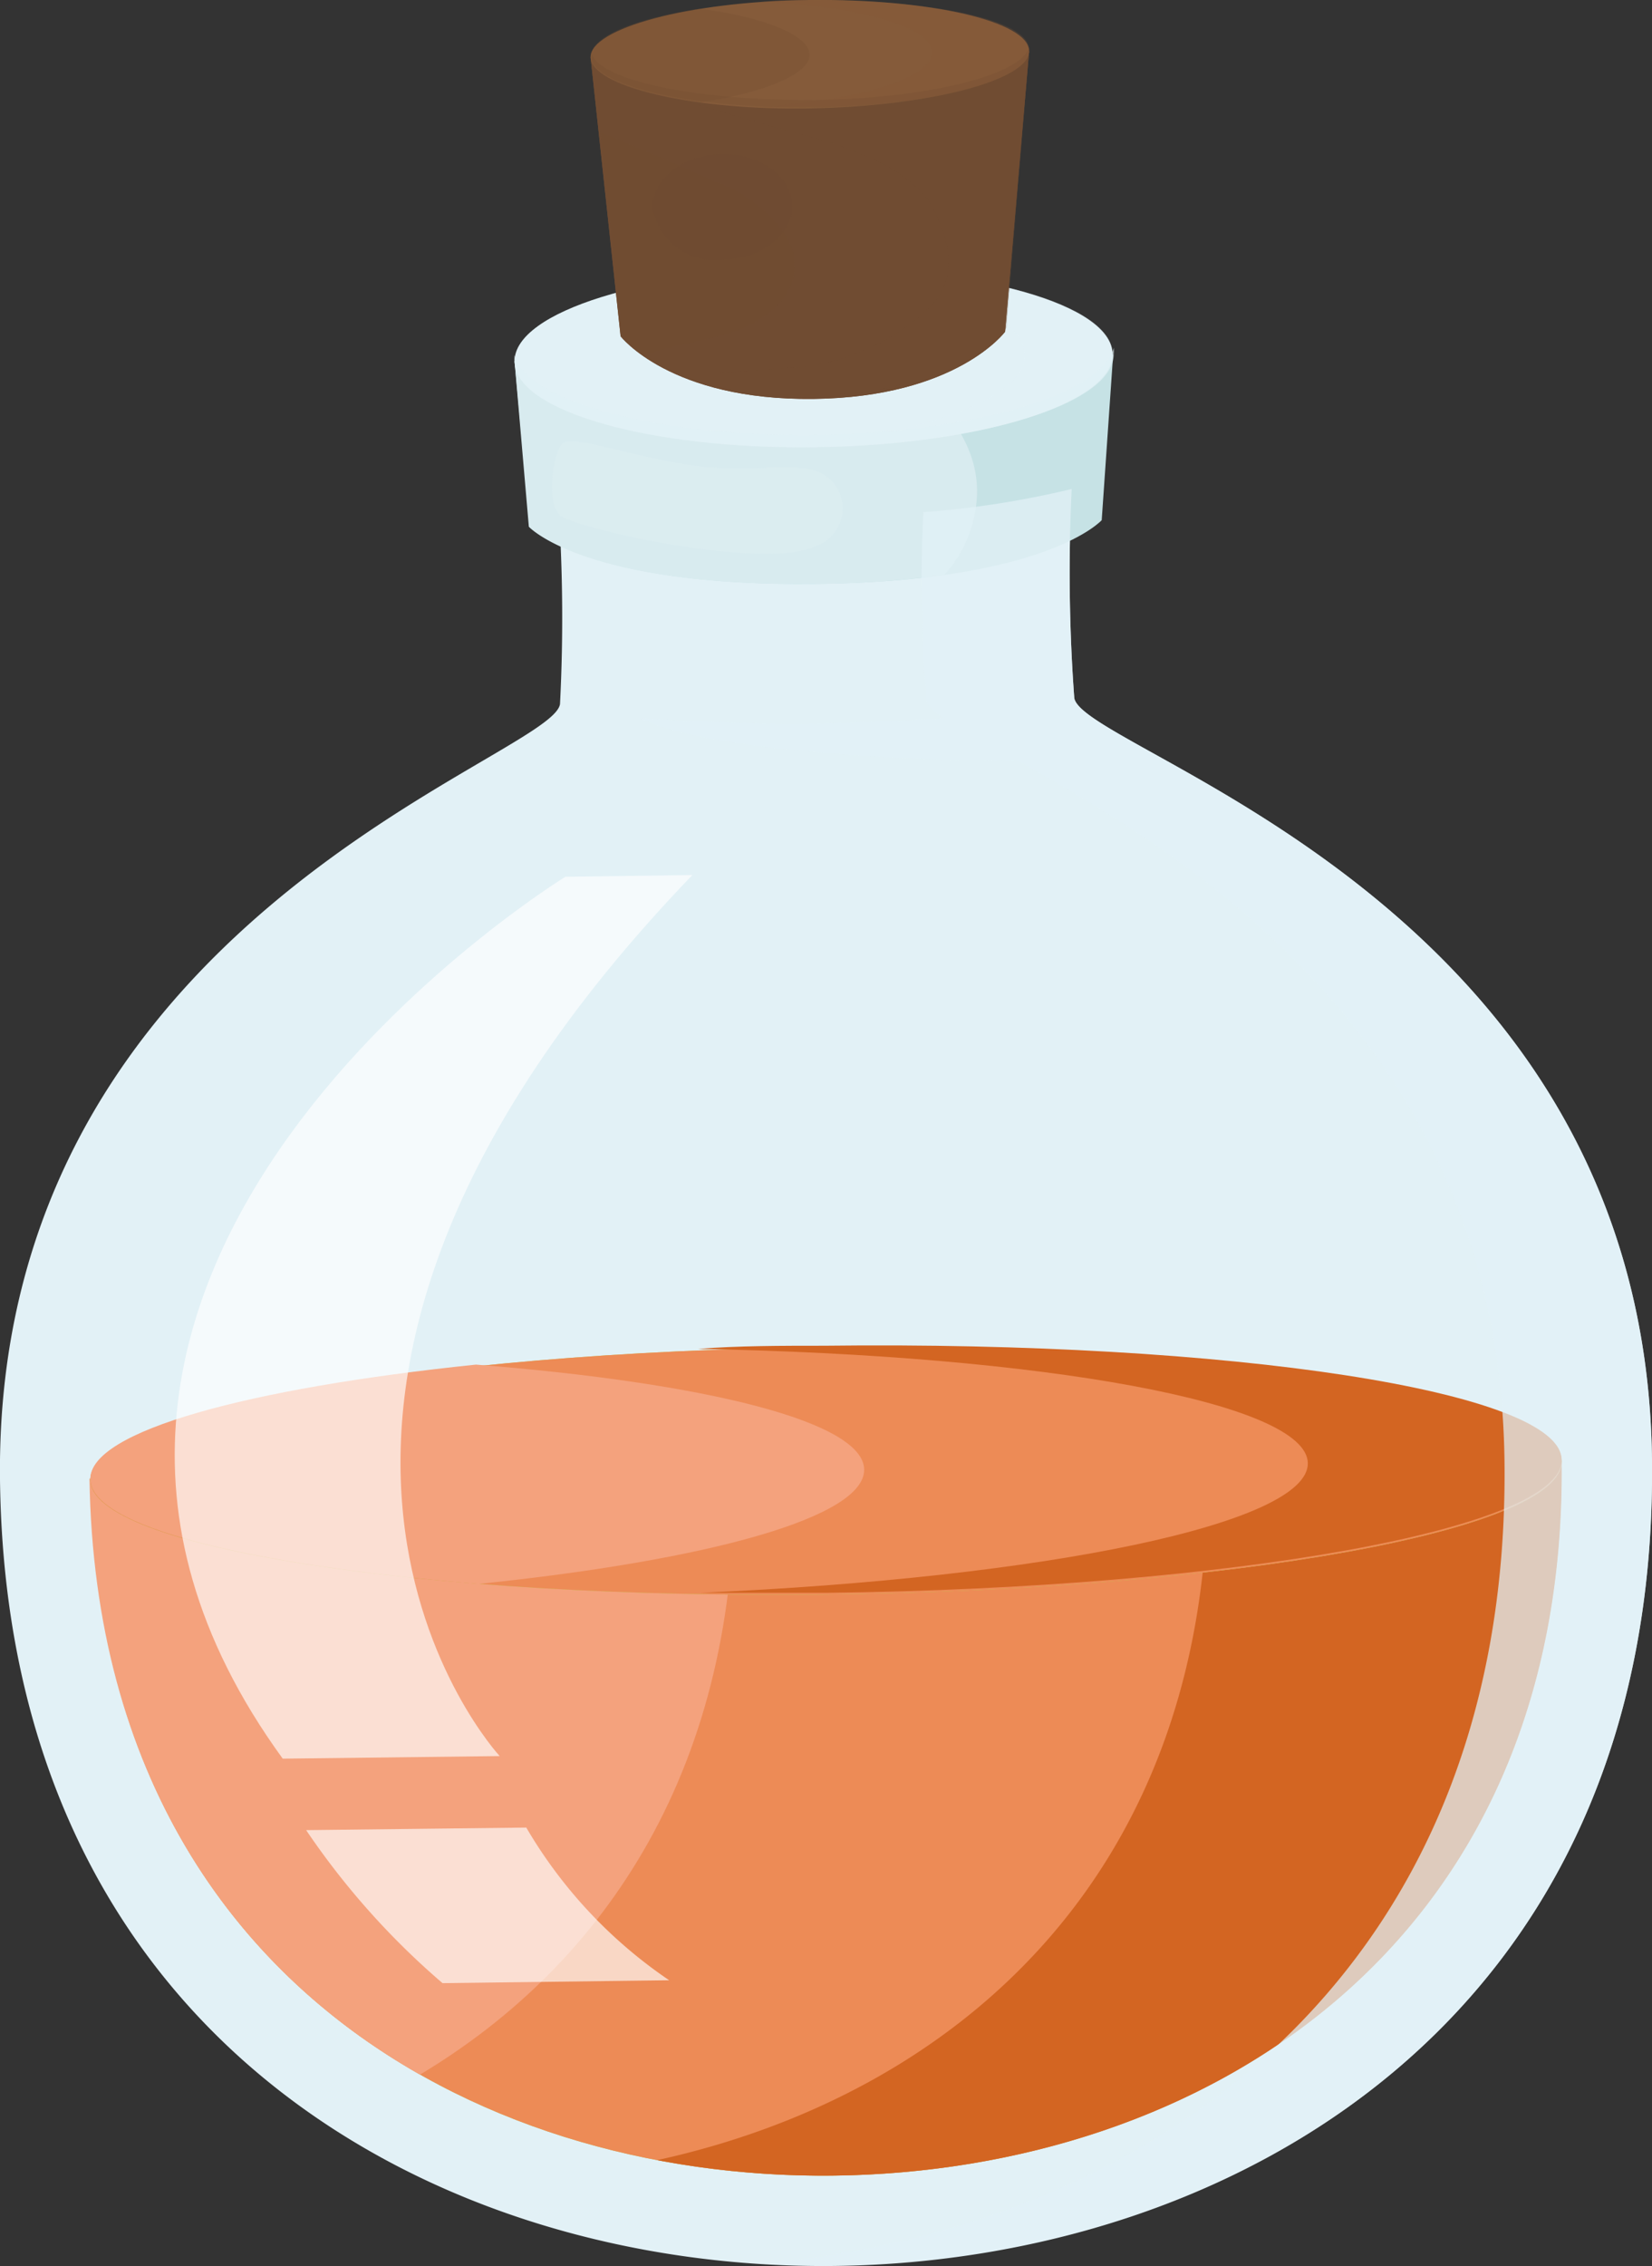 <svg xmlns="http://www.w3.org/2000/svg" viewBox="0 0 57.79 79.25"><rect x="0" y="0" width="57.79" height="79.25" fill="#333333" stroke="none"/><defs><style>.cls-1{isolation:isolate;}.cls-10,.cls-11,.cls-17,.cls-18,.cls-2{fill:#e2f1f6;}.cls-3{fill:#c6e2e5;}.cls-4{fill:#b2cd57;}.cls-5{fill:#ed8b56;}.cls-6{fill:#f4a27d;}.cls-7{fill:#d36522;}.cls-8{fill:#bdd252;}.cls-9{fill:#d8ebef;}.cls-10{opacity:0.49;}.cls-10,.cls-13,.cls-16,.cls-18{mix-blend-mode:multiply;}.cls-11{opacity:0.63;}.cls-11,.cls-15,.cls-17,.cls-20{mix-blend-mode:screen;}.cls-12,.cls-13,.cls-15,.cls-20{fill:#704c32;}.cls-13{opacity:0.23;}.cls-14,.cls-16{fill:#855b3a;}.cls-15,.cls-16{opacity:0.25;}.cls-17{opacity:0.34;}.cls-18{opacity:0.73;}.cls-19{fill:#fff;opacity:0.66;}.cls-20{opacity:0.31;}</style></defs><title>Mesa de trabajo 29</title><g class="cls-1"><g id="Layer_1" data-name="Layer 1"><path class="cls-2" d="M19.51,17.31a59,59,0,0,1,.08,7.31C19.32,26.52-.23,32.13,0,51.74s15.41,27.67,29.22,27.5S58,70.68,57.79,51.07,37.89,26.31,37.58,24.41a59.85,59.85,0,0,1-.09-7.31S27.82,14,19.51,17.31Z"/><path class="cls-3" d="M18,12.63l.54,5.79s1.9,2.09,10,2,10-2.23,10-2.23l.4-5.79Z"/><path class="cls-4" d="M3.17,51.71c.19,17,13.21,24.52,26,24.37s25.64-7.93,25.45-25Z"/><path class="cls-5" d="M3.17,51.71c.19,17,13.21,24.52,26,24.37s25.64-7.93,25.45-25Z"/><path class="cls-6" d="M14.69,72.55c6.52-3.9,11.16-10.81,11-21.11l-22.56.27C3.29,62,8.09,68.81,14.69,72.55Z"/><path class="cls-7" d="M42.25,51.25c.16,14.28-8.82,22-19.26,24.29a31.25,31.25,0,0,0,6.19.54c12.81-.15,25.64-7.93,25.45-25Z"/><path class="cls-8" d="M54.63,51.11c0,2.4-11.47,4.48-25.68,4.65s-25.76-1.65-25.79-4,11.47-4.49,25.68-4.65S54.6,48.7,54.63,51.11Z"/><path class="cls-5" d="M54.63,51.11c0,2.4-11.47,4.48-25.68,4.65s-25.76-1.65-25.79-4,11.47-4.49,25.68-4.65S54.6,48.7,54.63,51.11Z"/><path class="cls-6" d="M16.65,47.72c-8,.83-13.5,2.33-13.49,4s5.52,3,13.58,3.67c8.05-.83,13.51-2.33,13.49-4S24.72,48.36,16.65,47.72Z"/><path class="cls-7" d="M28.84,47.06c-1.51,0-3,0-4.43.11,12.1.22,21.32,1.89,21.34,4s-9.15,4-21.24,4.53c1.44,0,2.92,0,4.44,0,14.21-.17,25.7-2.25,25.68-4.65S43.05,46.89,28.84,47.06Z"/><path class="cls-9" d="M18.5,18.42s1.9,2.09,10,2a34.32,34.32,0,0,0,4.54-.32,4.44,4.44,0,0,0,1.14-2.91c0-1.86-1.39-3.53-3.56-4.69L18,12.63Z"/><path class="cls-2" d="M38.92,12.39c0,1.73-4.65,3.18-10.44,3.25S18,14.36,18,12.63s4.66-3.18,10.45-3.24S38.9,10.66,38.92,12.39Z"/><path class="cls-10" d="M28.41,9.39c-.53,0-1.05,0-1.56,0,5.06.16,8.94,1.42,9,3S32,15.34,26.92,15.62c.51,0,1,0,1.56,0,5.79-.07,10.46-1.52,10.44-3.25S34.19,9.32,28.41,9.39Z"/><path class="cls-11" d="M28.47,15.21C22.93,15.27,18.38,14,18,12.42a.76.76,0,0,0,0,.21c0,1.73,4.73,3.08,10.52,3s10.46-1.52,10.44-3.25a.89.89,0,0,0,0-.22C38.53,13.8,34,15.14,28.47,15.21Z"/><path class="cls-12" d="M20.66,2l1.05,9.76s1.74,2.25,6.75,2.19,6.7-2.35,6.7-2.35L36,1.79Z"/><path class="cls-12" d="M20.66,2l1.05,9.76s1.74,2.25,6.75,2.19,6.7-2.35,6.7-2.35L36,1.79Z"/><path class="cls-13" d="M21.74,2A1.29,1.29,0,0,0,22.6,3.1s3.14,1,5.35,1.58c2,.51,4,1.32,4.67,2.58s.83,2.43,0,3.39a7.86,7.86,0,0,1-5.38,2.23,29.29,29.29,0,0,1-3.62.14h0l.31.13.15.07.3.1.22.08.3.09.28.07.31.07.34.07.31.06.42.05.3,0,.52,0,.27,0h.86c5.08-.06,6.7-2.35,6.7-2.35L36,1.79Z"/><path class="cls-14" d="M36,1.79c0,1-3.41,1.92-7.64,2S20.67,3,20.66,2,24.07.05,28.3,0,36,.75,36,1.79Z"/><path class="cls-15" d="M20.66,2c0,.69,1.55,1.28,3.85,1.58,2.28-.35,3.82-1,3.81-1.67S26.76.6,24.47.3C22.18.65,20.65,1.27,20.66,2Z"/><path class="cls-16" d="M28.3,0c-.59,0-1.16,0-1.7.07,3.41.15,6,.87,6,1.76s-2.53,1.67-5.94,1.9c.55,0,1.12,0,1.7,0,4.23,0,7.65-.93,7.64-2S32.53,0,28.3,0Z"/><path class="cls-15" d="M25,6.34c-1.32-.61-2.67-1.17-4-1.73l.77,7.12a3.78,3.78,0,0,0,.79.69l.42-.14c.8-.23,1.62-.37,2.42-.59,1.64-.46,3.09-1.82,2.06-3.52A5.09,5.09,0,0,0,25,6.34Z"/><path class="cls-15" d="M28.34,3.5c-4.06,0-7.38-.68-7.66-1.66a.59.59,0,0,0,0,.13c0,1,3.45,1.83,7.68,1.79S36,2.83,36,1.79a.35.35,0,0,0,0-.13C35.7,2.64,32.4,3.46,28.34,3.5Z"/><path class="cls-17" d="M19.73,15.47c-.33.11-.76,2.3,0,2.64,1.61.68,7.27,1.75,8.76,1a1.39,1.39,0,0,0,0-2.66c-1.12-.3-2.49.15-4.68-.24S20.28,15.29,19.73,15.47Z"/><path class="cls-18" d="M37.58,24.41a59.85,59.85,0,0,1-.09-7.31,32.16,32.16,0,0,1-5.19.81,49.28,49.28,0,0,0,.11,6.56c0,.18.23.39.58.64a74.51,74.51,0,0,1-10.59,0s1.77,1.35,13.23,1.52c5.66,3.16,16.82,9.73,17,24.47.22,18.4-12.95,26.93-26,28.05q1.29.07,2.58.06C43,79.08,58,70.68,57.79,51.07S37.89,26.31,37.58,24.41Z"/><path class="cls-19" d="M19.78,30.66S-2.57,44.36,9.89,61.5l7.59-.09S6.24,49.3,24.22,30.6Z"/><path class="cls-19" d="M10.71,64l7.7-.09a16.54,16.54,0,0,0,5,5.34l-7.93.1A26.85,26.85,0,0,1,10.71,64Z"/><path class="cls-20" d="M27.72,7.2c0,1-1.07,1.87-2.43,1.88a2.21,2.21,0,0,1-2.47-1.82c0-1,1.08-1.86,2.43-1.88S27.71,6.18,27.72,7.2Z"/></g></g></svg>